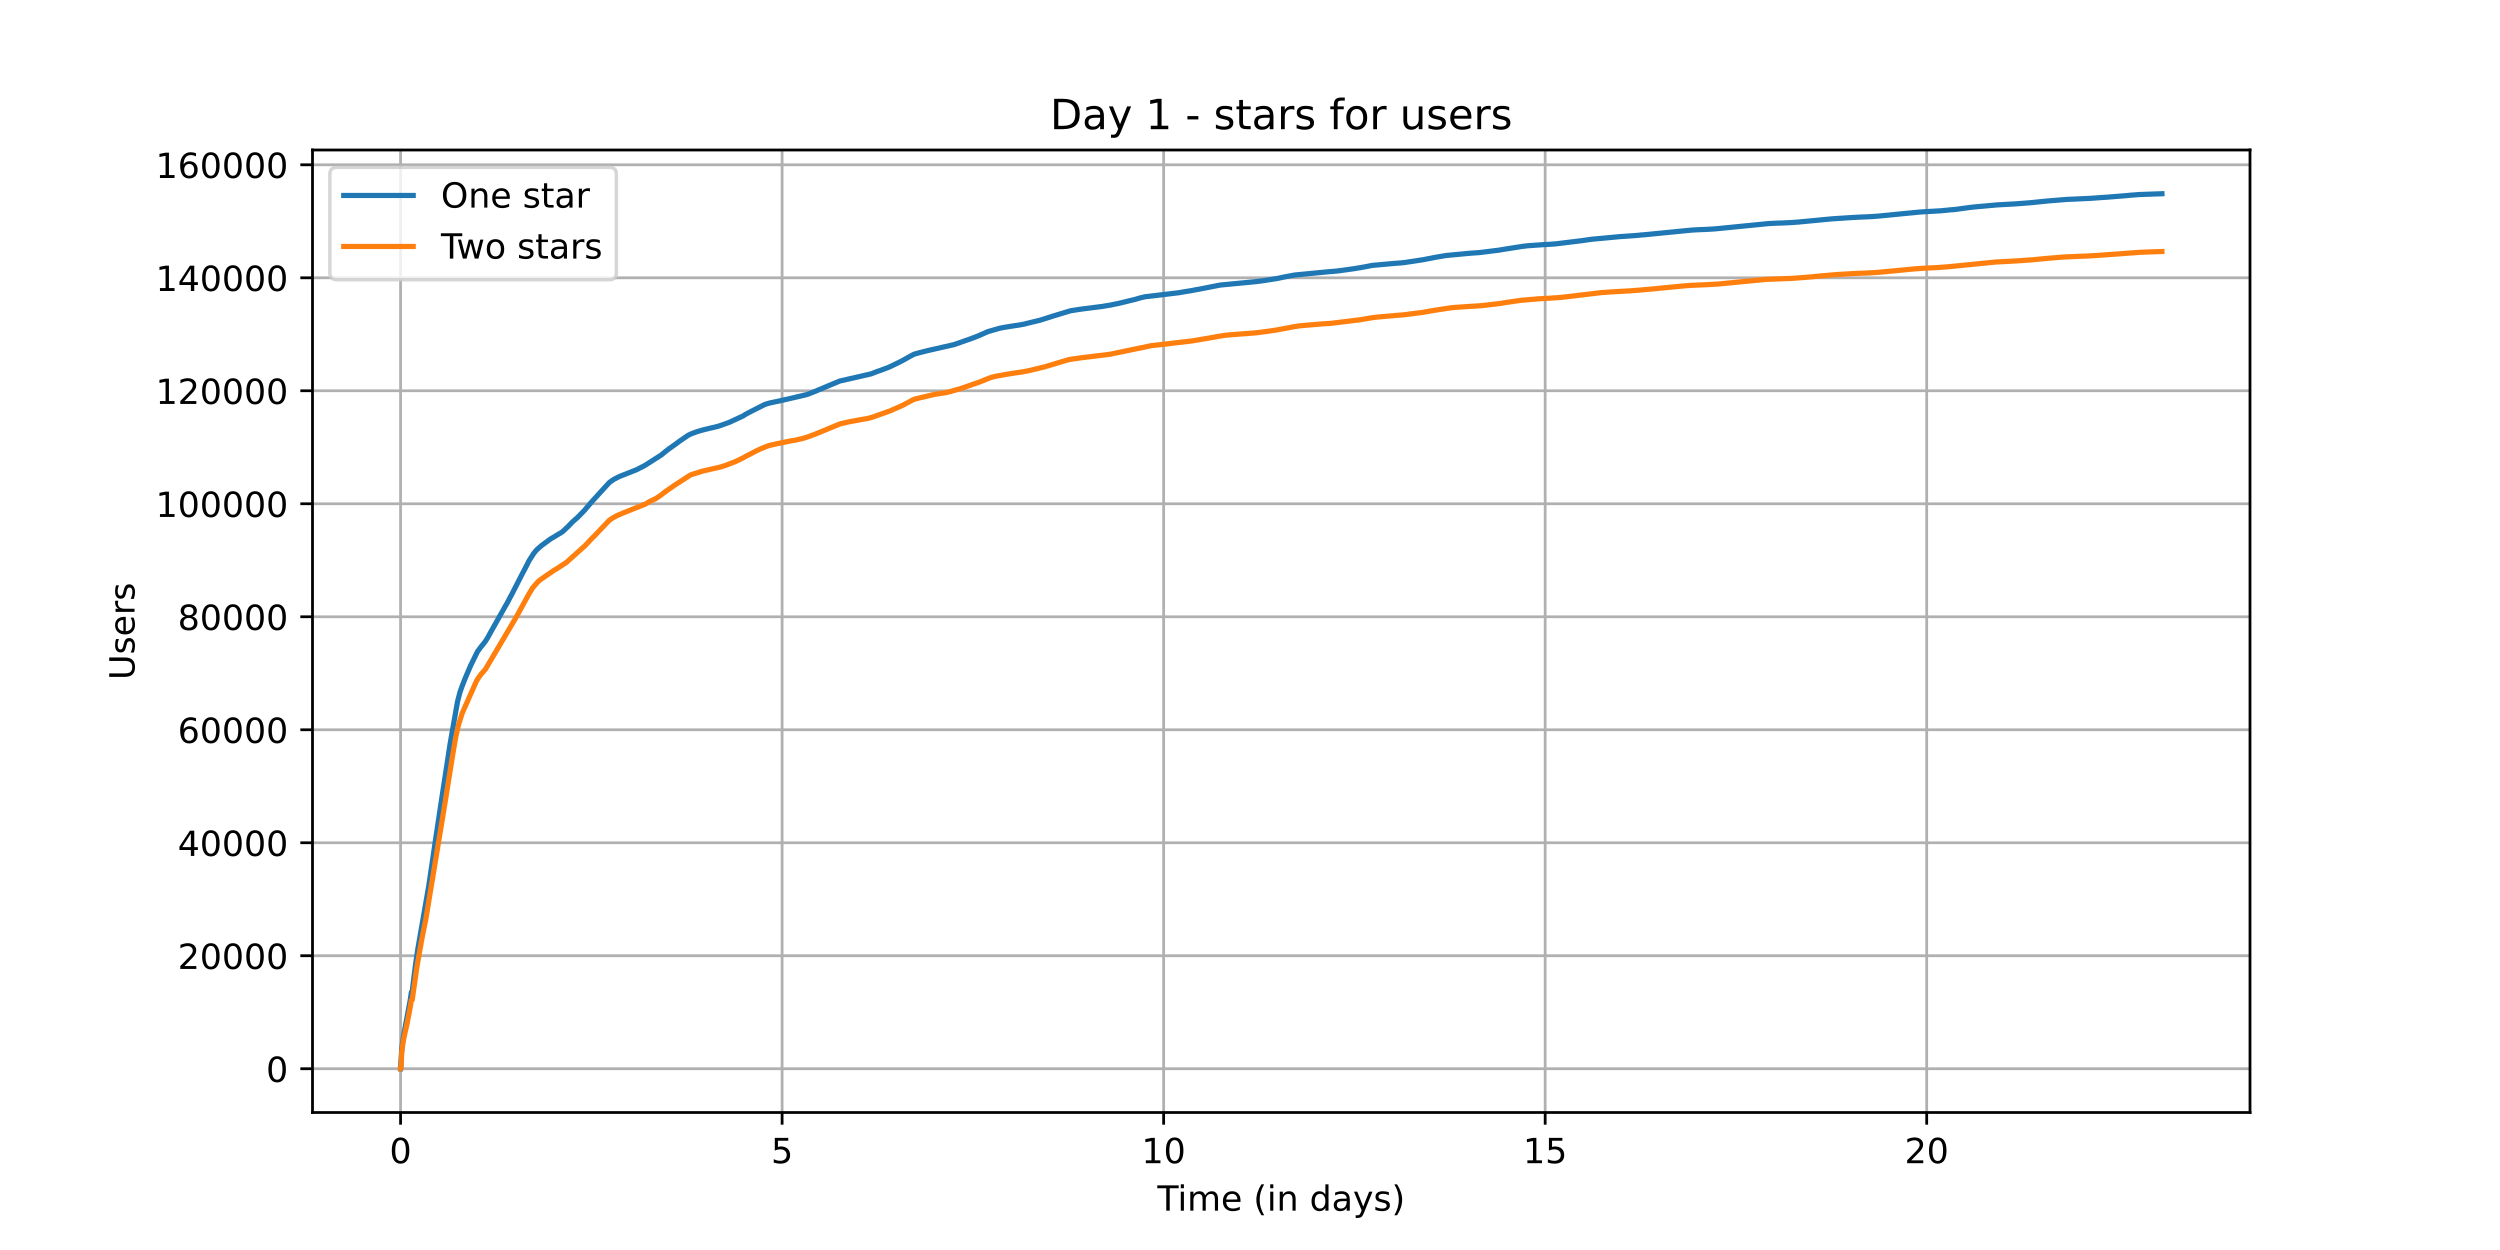 <?xml version="1.0" encoding="utf-8" standalone="no"?>
<!DOCTYPE svg PUBLIC "-//W3C//DTD SVG 1.1//EN"
  "http://www.w3.org/Graphics/SVG/1.1/DTD/svg11.dtd">
<!-- Created with matplotlib (https://matplotlib.org/) -->
<svg height="360pt" version="1.1" viewBox="0 0 720 360" width="720pt" xmlns="http://www.w3.org/2000/svg" xmlns:xlink="http://www.w3.org/1999/xlink">
 <defs>
  <style type="text/css">*{stroke-linecap:butt;stroke-linejoin:round;}</style>
 </defs>
 <g id="figure_1">
  <g id="patch_1">
   <path d="M 0 360 
L 720 360 
L 720 0 
L 0 0 
z
" style="fill:#ffffff;"/>
  </g>
  <g id="axes_1">
   <g id="patch_2">
    <path d="M 90 320.4 
L 648 320.4 
L 648 43.2 
L 90 43.2 
z
" style="fill:#ffffff;"/>
   </g>
   <g id="matplotlib.axis_1">
    <g id="xtick_1">
     <g id="line2d_1">
      <path clip-path="url(#p9dee0822b5)" d="M 115.364 320.4 
L 115.364 43.2 
" style="fill:none;stroke:#b0b0b0;stroke-linecap:square;stroke-width:0.8;"/>
     </g>
     <g id="line2d_2">
      <defs>
       <path d="M 0 0 
L 0 3.5 
" id="mee4490eb3d" style="stroke:#000000;stroke-width:0.8;"/>
      </defs>
      <g>
       <use style="stroke:#000000;stroke-width:0.8;" x="115.364" xlink:href="#mee4490eb3d" y="320.4"/>
      </g>
     </g>
     <g id="text_1">
      <!-- 0 -->
      <g transform="translate(112.182 334.998)scale(0.1 -0.1)">
       <defs>
        <path d="M 31.781 66.406 
Q 24.172 66.406 20.328 58.906 
Q 16.5 51.422 16.5 36.375 
Q 16.5 21.391 20.328 13.891 
Q 24.172 6.391 31.781 6.391 
Q 39.453 6.391 43.281 13.891 
Q 47.125 21.391 47.125 36.375 
Q 47.125 51.422 43.281 58.906 
Q 39.453 66.406 31.781 66.406 
z
M 31.781 74.219 
Q 44.047 74.219 50.516 64.516 
Q 56.984 54.828 56.984 36.375 
Q 56.984 17.969 50.516 8.266 
Q 44.047 -1.422 31.781 -1.422 
Q 19.531 -1.422 13.062 8.266 
Q 6.594 17.969 6.594 36.375 
Q 6.594 54.828 13.062 64.516 
Q 19.531 74.219 31.781 74.219 
z
" id="DejaVuSans-48"/>
       </defs>
       <use xlink:href="#DejaVuSans-48"/>
      </g>
     </g>
    </g>
    <g id="xtick_2">
     <g id="line2d_3">
      <path clip-path="url(#p9dee0822b5)" d="M 225.245 320.4 
L 225.245 43.2 
" style="fill:none;stroke:#b0b0b0;stroke-linecap:square;stroke-width:0.8;"/>
     </g>
     <g id="line2d_4">
      <g>
       <use style="stroke:#000000;stroke-width:0.8;" x="225.245" xlink:href="#mee4490eb3d" y="320.4"/>
      </g>
     </g>
     <g id="text_2">
      <!-- 5 -->
      <g transform="translate(222.064 334.998)scale(0.1 -0.1)">
       <defs>
        <path d="M 10.797 72.906 
L 49.516 72.906 
L 49.516 64.594 
L 19.828 64.594 
L 19.828 46.734 
Q 21.969 47.469 24.109 47.828 
Q 26.266 48.188 28.422 48.188 
Q 40.625 48.188 47.75 41.5 
Q 54.891 34.812 54.891 23.391 
Q 54.891 11.625 47.562 5.094 
Q 40.234 -1.422 26.906 -1.422 
Q 22.312 -1.422 17.547 -0.641 
Q 12.797 0.141 7.719 1.703 
L 7.719 11.625 
Q 12.109 9.234 16.797 8.062 
Q 21.484 6.891 26.703 6.891 
Q 35.156 6.891 40.078 11.328 
Q 45.016 15.766 45.016 23.391 
Q 45.016 31 40.078 35.438 
Q 35.156 39.891 26.703 39.891 
Q 22.75 39.891 18.812 39.016 
Q 14.891 38.141 10.797 36.281 
z
" id="DejaVuSans-53"/>
       </defs>
       <use xlink:href="#DejaVuSans-53"/>
      </g>
     </g>
    </g>
    <g id="xtick_3">
     <g id="line2d_5">
      <path clip-path="url(#p9dee0822b5)" d="M 335.127 320.4 
L 335.127 43.2 
" style="fill:none;stroke:#b0b0b0;stroke-linecap:square;stroke-width:0.8;"/>
     </g>
     <g id="line2d_6">
      <g>
       <use style="stroke:#000000;stroke-width:0.8;" x="335.127" xlink:href="#mee4490eb3d" y="320.4"/>
      </g>
     </g>
     <g id="text_3">
      <!-- 10 -->
      <g transform="translate(328.765 334.998)scale(0.1 -0.1)">
       <defs>
        <path d="M 12.406 8.297 
L 28.516 8.297 
L 28.516 63.922 
L 10.984 60.406 
L 10.984 69.391 
L 28.422 72.906 
L 38.281 72.906 
L 38.281 8.297 
L 54.391 8.297 
L 54.391 0 
L 12.406 0 
z
" id="DejaVuSans-49"/>
       </defs>
       <use xlink:href="#DejaVuSans-49"/>
       <use x="63.623" xlink:href="#DejaVuSans-48"/>
      </g>
     </g>
    </g>
    <g id="xtick_4">
     <g id="line2d_7">
      <path clip-path="url(#p9dee0822b5)" d="M 445.009 320.4 
L 445.009 43.2 
" style="fill:none;stroke:#b0b0b0;stroke-linecap:square;stroke-width:0.8;"/>
     </g>
     <g id="line2d_8">
      <g>
       <use style="stroke:#000000;stroke-width:0.8;" x="445.009" xlink:href="#mee4490eb3d" y="320.4"/>
      </g>
     </g>
     <g id="text_4">
      <!-- 15 -->
      <g transform="translate(438.646 334.998)scale(0.1 -0.1)">
       <use xlink:href="#DejaVuSans-49"/>
       <use x="63.623" xlink:href="#DejaVuSans-53"/>
      </g>
     </g>
    </g>
    <g id="xtick_5">
     <g id="line2d_9">
      <path clip-path="url(#p9dee0822b5)" d="M 554.891 320.4 
L 554.891 43.2 
" style="fill:none;stroke:#b0b0b0;stroke-linecap:square;stroke-width:0.8;"/>
     </g>
     <g id="line2d_10">
      <g>
       <use style="stroke:#000000;stroke-width:0.8;" x="554.891" xlink:href="#mee4490eb3d" y="320.4"/>
      </g>
     </g>
     <g id="text_5">
      <!-- 20 -->
      <g transform="translate(548.528 334.998)scale(0.1 -0.1)">
       <defs>
        <path d="M 19.188 8.297 
L 53.609 8.297 
L 53.609 0 
L 7.328 0 
L 7.328 8.297 
Q 12.938 14.109 22.625 23.891 
Q 32.328 33.688 34.812 36.531 
Q 39.547 41.844 41.422 45.531 
Q 43.312 49.219 43.312 52.781 
Q 43.312 58.594 39.234 62.25 
Q 35.156 65.922 28.609 65.922 
Q 23.969 65.922 18.812 64.312 
Q 13.672 62.703 7.812 59.422 
L 7.812 69.391 
Q 13.766 71.781 18.938 73 
Q 24.125 74.219 28.422 74.219 
Q 39.75 74.219 46.484 68.547 
Q 53.219 62.891 53.219 53.422 
Q 53.219 48.922 51.531 44.891 
Q 49.859 40.875 45.406 35.406 
Q 44.188 33.984 37.641 27.219 
Q 31.109 20.453 19.188 8.297 
z
" id="DejaVuSans-50"/>
       </defs>
       <use xlink:href="#DejaVuSans-50"/>
       <use x="63.623" xlink:href="#DejaVuSans-48"/>
      </g>
     </g>
    </g>
    <g id="text_6">
     <!-- Time (in days) -->
     <g transform="translate(333.327 348.677)scale(0.1 -0.1)">
      <defs>
       <path d="M -0.297 72.906 
L 61.375 72.906 
L 61.375 64.594 
L 35.5 64.594 
L 35.5 0 
L 25.594 0 
L 25.594 64.594 
L -0.297 64.594 
z
" id="DejaVuSans-84"/>
       <path d="M 9.422 54.688 
L 18.406 54.688 
L 18.406 0 
L 9.422 0 
z
M 9.422 75.984 
L 18.406 75.984 
L 18.406 64.594 
L 9.422 64.594 
z
" id="DejaVuSans-105"/>
       <path d="M 52 44.188 
Q 55.375 50.25 60.062 53.125 
Q 64.75 56 71.094 56 
Q 79.641 56 84.281 50.016 
Q 88.922 44.047 88.922 33.016 
L 88.922 0 
L 79.891 0 
L 79.891 32.719 
Q 79.891 40.578 77.094 44.375 
Q 74.312 48.188 68.609 48.188 
Q 61.625 48.188 57.562 43.547 
Q 53.516 38.922 53.516 30.906 
L 53.516 0 
L 44.484 0 
L 44.484 32.719 
Q 44.484 40.625 41.703 44.406 
Q 38.922 48.188 33.109 48.188 
Q 26.219 48.188 22.156 43.531 
Q 18.109 38.875 18.109 30.906 
L 18.109 0 
L 9.078 0 
L 9.078 54.688 
L 18.109 54.688 
L 18.109 46.188 
Q 21.188 51.219 25.484 53.609 
Q 29.781 56 35.688 56 
Q 41.656 56 45.828 52.969 
Q 50 49.953 52 44.188 
z
" id="DejaVuSans-109"/>
       <path d="M 56.203 29.594 
L 56.203 25.203 
L 14.891 25.203 
Q 15.484 15.922 20.484 11.062 
Q 25.484 6.203 34.422 6.203 
Q 39.594 6.203 44.453 7.469 
Q 49.312 8.734 54.109 11.281 
L 54.109 2.781 
Q 49.266 0.734 44.188 -0.344 
Q 39.109 -1.422 33.891 -1.422 
Q 20.797 -1.422 13.156 6.188 
Q 5.516 13.812 5.516 26.812 
Q 5.516 40.234 12.766 48.109 
Q 20.016 56 32.328 56 
Q 43.359 56 49.781 48.891 
Q 56.203 41.797 56.203 29.594 
z
M 47.219 32.234 
Q 47.125 39.594 43.094 43.984 
Q 39.062 48.391 32.422 48.391 
Q 24.906 48.391 20.391 44.141 
Q 15.875 39.891 15.188 32.172 
z
" id="DejaVuSans-101"/>
       <path id="DejaVuSans-32"/>
       <path d="M 31 75.875 
Q 24.469 64.656 21.281 53.656 
Q 18.109 42.672 18.109 31.391 
Q 18.109 20.125 21.312 9.062 
Q 24.516 -2 31 -13.188 
L 23.188 -13.188 
Q 15.875 -1.703 12.234 9.375 
Q 8.594 20.453 8.594 31.391 
Q 8.594 42.281 12.203 53.312 
Q 15.828 64.359 23.188 75.875 
z
" id="DejaVuSans-40"/>
       <path d="M 54.891 33.016 
L 54.891 0 
L 45.906 0 
L 45.906 32.719 
Q 45.906 40.484 42.875 44.328 
Q 39.844 48.188 33.797 48.188 
Q 26.516 48.188 22.312 43.547 
Q 18.109 38.922 18.109 30.906 
L 18.109 0 
L 9.078 0 
L 9.078 54.688 
L 18.109 54.688 
L 18.109 46.188 
Q 21.344 51.125 25.703 53.562 
Q 30.078 56 35.797 56 
Q 45.219 56 50.047 50.172 
Q 54.891 44.344 54.891 33.016 
z
" id="DejaVuSans-110"/>
       <path d="M 45.406 46.391 
L 45.406 75.984 
L 54.391 75.984 
L 54.391 0 
L 45.406 0 
L 45.406 8.203 
Q 42.578 3.328 38.25 0.953 
Q 33.938 -1.422 27.875 -1.422 
Q 17.969 -1.422 11.734 6.484 
Q 5.516 14.406 5.516 27.297 
Q 5.516 40.188 11.734 48.094 
Q 17.969 56 27.875 56 
Q 33.938 56 38.25 53.625 
Q 42.578 51.266 45.406 46.391 
z
M 14.797 27.297 
Q 14.797 17.391 18.875 11.75 
Q 22.953 6.109 30.078 6.109 
Q 37.203 6.109 41.297 11.75 
Q 45.406 17.391 45.406 27.297 
Q 45.406 37.203 41.297 42.844 
Q 37.203 48.484 30.078 48.484 
Q 22.953 48.484 18.875 42.844 
Q 14.797 37.203 14.797 27.297 
z
" id="DejaVuSans-100"/>
       <path d="M 34.281 27.484 
Q 23.391 27.484 19.188 25 
Q 14.984 22.516 14.984 16.5 
Q 14.984 11.719 18.141 8.906 
Q 21.297 6.109 26.703 6.109 
Q 34.188 6.109 38.703 11.406 
Q 43.219 16.703 43.219 25.484 
L 43.219 27.484 
z
M 52.203 31.203 
L 52.203 0 
L 43.219 0 
L 43.219 8.297 
Q 40.141 3.328 35.547 0.953 
Q 30.953 -1.422 24.312 -1.422 
Q 15.922 -1.422 10.953 3.297 
Q 6 8.016 6 15.922 
Q 6 25.141 12.172 29.828 
Q 18.359 34.516 30.609 34.516 
L 43.219 34.516 
L 43.219 35.406 
Q 43.219 41.609 39.141 45 
Q 35.062 48.391 27.688 48.391 
Q 23 48.391 18.547 47.266 
Q 14.109 46.141 10.016 43.891 
L 10.016 52.203 
Q 14.938 54.109 19.578 55.047 
Q 24.219 56 28.609 56 
Q 40.484 56 46.344 49.844 
Q 52.203 43.703 52.203 31.203 
z
" id="DejaVuSans-97"/>
       <path d="M 32.172 -5.078 
Q 28.375 -14.844 24.75 -17.812 
Q 21.141 -20.797 15.094 -20.797 
L 7.906 -20.797 
L 7.906 -13.281 
L 13.188 -13.281 
Q 16.891 -13.281 18.938 -11.516 
Q 21 -9.766 23.484 -3.219 
L 25.094 0.875 
L 2.984 54.688 
L 12.5 54.688 
L 29.594 11.922 
L 46.688 54.688 
L 56.203 54.688 
z
" id="DejaVuSans-121"/>
       <path d="M 44.281 53.078 
L 44.281 44.578 
Q 40.484 46.531 36.375 47.5 
Q 32.281 48.484 27.875 48.484 
Q 21.188 48.484 17.844 46.438 
Q 14.5 44.391 14.5 40.281 
Q 14.5 37.156 16.891 35.375 
Q 19.281 33.594 26.516 31.984 
L 29.594 31.297 
Q 39.156 29.25 43.188 25.516 
Q 47.219 21.781 47.219 15.094 
Q 47.219 7.469 41.188 3.016 
Q 35.156 -1.422 24.609 -1.422 
Q 20.219 -1.422 15.453 -0.562 
Q 10.688 0.297 5.422 2 
L 5.422 11.281 
Q 10.406 8.688 15.234 7.391 
Q 20.062 6.109 24.812 6.109 
Q 31.156 6.109 34.562 8.281 
Q 37.984 10.453 37.984 14.406 
Q 37.984 18.062 35.516 20.016 
Q 33.062 21.969 24.703 23.781 
L 21.578 24.516 
Q 13.234 26.266 9.516 29.906 
Q 5.812 33.547 5.812 39.891 
Q 5.812 47.609 11.281 51.797 
Q 16.75 56 26.812 56 
Q 31.781 56 36.172 55.266 
Q 40.578 54.547 44.281 53.078 
z
" id="DejaVuSans-115"/>
       <path d="M 8.016 75.875 
L 15.828 75.875 
Q 23.141 64.359 26.781 53.312 
Q 30.422 42.281 30.422 31.391 
Q 30.422 20.453 26.781 9.375 
Q 23.141 -1.703 15.828 -13.188 
L 8.016 -13.188 
Q 14.5 -2 17.703 9.062 
Q 20.906 20.125 20.906 31.391 
Q 20.906 42.672 17.703 53.656 
Q 14.5 64.656 8.016 75.875 
z
" id="DejaVuSans-41"/>
      </defs>
      <use xlink:href="#DejaVuSans-84"/>
      <use x="57.959" xlink:href="#DejaVuSans-105"/>
      <use x="85.742" xlink:href="#DejaVuSans-109"/>
      <use x="183.154" xlink:href="#DejaVuSans-101"/>
      <use x="244.678" xlink:href="#DejaVuSans-32"/>
      <use x="276.465" xlink:href="#DejaVuSans-40"/>
      <use x="315.479" xlink:href="#DejaVuSans-105"/>
      <use x="343.262" xlink:href="#DejaVuSans-110"/>
      <use x="406.641" xlink:href="#DejaVuSans-32"/>
      <use x="438.428" xlink:href="#DejaVuSans-100"/>
      <use x="501.904" xlink:href="#DejaVuSans-97"/>
      <use x="563.184" xlink:href="#DejaVuSans-121"/>
      <use x="622.363" xlink:href="#DejaVuSans-115"/>
      <use x="674.463" xlink:href="#DejaVuSans-41"/>
     </g>
    </g>
   </g>
   <g id="matplotlib.axis_2">
    <g id="ytick_1">
     <g id="line2d_11">
      <path clip-path="url(#p9dee0822b5)" d="M 90 307.8 
L 648 307.8 
" style="fill:none;stroke:#b0b0b0;stroke-linecap:square;stroke-width:0.8;"/>
     </g>
     <g id="line2d_12">
      <defs>
       <path d="M 0 0 
L -3.5 0 
" id="m94c475816f" style="stroke:#000000;stroke-width:0.8;"/>
      </defs>
      <g>
       <use style="stroke:#000000;stroke-width:0.8;" x="90" xlink:href="#m94c475816f" y="307.8"/>
      </g>
     </g>
     <g id="text_7">
      <!-- 0 -->
      <g transform="translate(76.638 311.599)scale(0.1 -0.1)">
       <use xlink:href="#DejaVuSans-48"/>
      </g>
     </g>
    </g>
    <g id="ytick_2">
     <g id="line2d_13">
      <path clip-path="url(#p9dee0822b5)" d="M 90 275.257 
L 648 275.257 
" style="fill:none;stroke:#b0b0b0;stroke-linecap:square;stroke-width:0.8;"/>
     </g>
     <g id="line2d_14">
      <g>
       <use style="stroke:#000000;stroke-width:0.8;" x="90" xlink:href="#m94c475816f" y="275.257"/>
      </g>
     </g>
     <g id="text_8">
      <!-- 20000 -->
      <g transform="translate(51.188 279.056)scale(0.1 -0.1)">
       <use xlink:href="#DejaVuSans-50"/>
       <use x="63.623" xlink:href="#DejaVuSans-48"/>
       <use x="127.246" xlink:href="#DejaVuSans-48"/>
       <use x="190.869" xlink:href="#DejaVuSans-48"/>
       <use x="254.492" xlink:href="#DejaVuSans-48"/>
      </g>
     </g>
    </g>
    <g id="ytick_3">
     <g id="line2d_15">
      <path clip-path="url(#p9dee0822b5)" d="M 90 242.714 
L 648 242.714 
" style="fill:none;stroke:#b0b0b0;stroke-linecap:square;stroke-width:0.8;"/>
     </g>
     <g id="line2d_16">
      <g>
       <use style="stroke:#000000;stroke-width:0.8;" x="90" xlink:href="#m94c475816f" y="242.714"/>
      </g>
     </g>
     <g id="text_9">
      <!-- 40000 -->
      <g transform="translate(51.188 246.514)scale(0.1 -0.1)">
       <defs>
        <path d="M 37.797 64.312 
L 12.891 25.391 
L 37.797 25.391 
z
M 35.203 72.906 
L 47.609 72.906 
L 47.609 25.391 
L 58.016 25.391 
L 58.016 17.188 
L 47.609 17.188 
L 47.609 0 
L 37.797 0 
L 37.797 17.188 
L 4.891 17.188 
L 4.891 26.703 
z
" id="DejaVuSans-52"/>
       </defs>
       <use xlink:href="#DejaVuSans-52"/>
       <use x="63.623" xlink:href="#DejaVuSans-48"/>
       <use x="127.246" xlink:href="#DejaVuSans-48"/>
       <use x="190.869" xlink:href="#DejaVuSans-48"/>
       <use x="254.492" xlink:href="#DejaVuSans-48"/>
      </g>
     </g>
    </g>
    <g id="ytick_4">
     <g id="line2d_17">
      <path clip-path="url(#p9dee0822b5)" d="M 90 210.172 
L 648 210.172 
" style="fill:none;stroke:#b0b0b0;stroke-linecap:square;stroke-width:0.8;"/>
     </g>
     <g id="line2d_18">
      <g>
       <use style="stroke:#000000;stroke-width:0.8;" x="90" xlink:href="#m94c475816f" y="210.172"/>
      </g>
     </g>
     <g id="text_10">
      <!-- 60000 -->
      <g transform="translate(51.188 213.971)scale(0.1 -0.1)">
       <defs>
        <path d="M 33.016 40.375 
Q 26.375 40.375 22.484 35.828 
Q 18.609 31.297 18.609 23.391 
Q 18.609 15.531 22.484 10.953 
Q 26.375 6.391 33.016 6.391 
Q 39.656 6.391 43.531 10.953 
Q 47.406 15.531 47.406 23.391 
Q 47.406 31.297 43.531 35.828 
Q 39.656 40.375 33.016 40.375 
z
M 52.594 71.297 
L 52.594 62.312 
Q 48.875 64.062 45.094 64.984 
Q 41.312 65.922 37.594 65.922 
Q 27.828 65.922 22.672 59.328 
Q 17.531 52.734 16.797 39.406 
Q 19.672 43.656 24.016 45.922 
Q 28.375 48.188 33.594 48.188 
Q 44.578 48.188 50.953 41.516 
Q 57.328 34.859 57.328 23.391 
Q 57.328 12.156 50.688 5.359 
Q 44.047 -1.422 33.016 -1.422 
Q 20.359 -1.422 13.672 8.266 
Q 6.984 17.969 6.984 36.375 
Q 6.984 53.656 15.188 63.938 
Q 23.391 74.219 37.203 74.219 
Q 40.922 74.219 44.703 73.484 
Q 48.484 72.75 52.594 71.297 
z
" id="DejaVuSans-54"/>
       </defs>
       <use xlink:href="#DejaVuSans-54"/>
       <use x="63.623" xlink:href="#DejaVuSans-48"/>
       <use x="127.246" xlink:href="#DejaVuSans-48"/>
       <use x="190.869" xlink:href="#DejaVuSans-48"/>
       <use x="254.492" xlink:href="#DejaVuSans-48"/>
      </g>
     </g>
    </g>
    <g id="ytick_5">
     <g id="line2d_19">
      <path clip-path="url(#p9dee0822b5)" d="M 90 177.629 
L 648 177.629 
" style="fill:none;stroke:#b0b0b0;stroke-linecap:square;stroke-width:0.8;"/>
     </g>
     <g id="line2d_20">
      <g>
       <use style="stroke:#000000;stroke-width:0.8;" x="90" xlink:href="#m94c475816f" y="177.629"/>
      </g>
     </g>
     <g id="text_11">
      <!-- 80000 -->
      <g transform="translate(51.188 181.428)scale(0.1 -0.1)">
       <defs>
        <path d="M 31.781 34.625 
Q 24.75 34.625 20.719 30.859 
Q 16.703 27.094 16.703 20.516 
Q 16.703 13.922 20.719 10.156 
Q 24.75 6.391 31.781 6.391 
Q 38.812 6.391 42.859 10.172 
Q 46.922 13.969 46.922 20.516 
Q 46.922 27.094 42.891 30.859 
Q 38.875 34.625 31.781 34.625 
z
M 21.922 38.812 
Q 15.578 40.375 12.031 44.719 
Q 8.5 49.078 8.5 55.328 
Q 8.5 64.062 14.719 69.141 
Q 20.953 74.219 31.781 74.219 
Q 42.672 74.219 48.875 69.141 
Q 55.078 64.062 55.078 55.328 
Q 55.078 49.078 51.531 44.719 
Q 48 40.375 41.703 38.812 
Q 48.828 37.156 52.797 32.312 
Q 56.781 27.484 56.781 20.516 
Q 56.781 9.906 50.312 4.234 
Q 43.844 -1.422 31.781 -1.422 
Q 19.734 -1.422 13.25 4.234 
Q 6.781 9.906 6.781 20.516 
Q 6.781 27.484 10.781 32.312 
Q 14.797 37.156 21.922 38.812 
z
M 18.312 54.391 
Q 18.312 48.734 21.844 45.562 
Q 25.391 42.391 31.781 42.391 
Q 38.141 42.391 41.719 45.562 
Q 45.312 48.734 45.312 54.391 
Q 45.312 60.062 41.719 63.234 
Q 38.141 66.406 31.781 66.406 
Q 25.391 66.406 21.844 63.234 
Q 18.312 60.062 18.312 54.391 
z
" id="DejaVuSans-56"/>
       </defs>
       <use xlink:href="#DejaVuSans-56"/>
       <use x="63.623" xlink:href="#DejaVuSans-48"/>
       <use x="127.246" xlink:href="#DejaVuSans-48"/>
       <use x="190.869" xlink:href="#DejaVuSans-48"/>
       <use x="254.492" xlink:href="#DejaVuSans-48"/>
      </g>
     </g>
    </g>
    <g id="ytick_6">
     <g id="line2d_21">
      <path clip-path="url(#p9dee0822b5)" d="M 90 145.086 
L 648 145.086 
" style="fill:none;stroke:#b0b0b0;stroke-linecap:square;stroke-width:0.8;"/>
     </g>
     <g id="line2d_22">
      <g>
       <use style="stroke:#000000;stroke-width:0.8;" x="90" xlink:href="#m94c475816f" y="145.086"/>
      </g>
     </g>
     <g id="text_12">
      <!-- 100000 -->
      <g transform="translate(44.825 148.885)scale(0.1 -0.1)">
       <use xlink:href="#DejaVuSans-49"/>
       <use x="63.623" xlink:href="#DejaVuSans-48"/>
       <use x="127.246" xlink:href="#DejaVuSans-48"/>
       <use x="190.869" xlink:href="#DejaVuSans-48"/>
       <use x="254.492" xlink:href="#DejaVuSans-48"/>
       <use x="318.115" xlink:href="#DejaVuSans-48"/>
      </g>
     </g>
    </g>
    <g id="ytick_7">
     <g id="line2d_23">
      <path clip-path="url(#p9dee0822b5)" d="M 90 112.543 
L 648 112.543 
" style="fill:none;stroke:#b0b0b0;stroke-linecap:square;stroke-width:0.8;"/>
     </g>
     <g id="line2d_24">
      <g>
       <use style="stroke:#000000;stroke-width:0.8;" x="90" xlink:href="#m94c475816f" y="112.543"/>
      </g>
     </g>
     <g id="text_13">
      <!-- 120000 -->
      <g transform="translate(44.825 116.342)scale(0.1 -0.1)">
       <use xlink:href="#DejaVuSans-49"/>
       <use x="63.623" xlink:href="#DejaVuSans-50"/>
       <use x="127.246" xlink:href="#DejaVuSans-48"/>
       <use x="190.869" xlink:href="#DejaVuSans-48"/>
       <use x="254.492" xlink:href="#DejaVuSans-48"/>
       <use x="318.115" xlink:href="#DejaVuSans-48"/>
      </g>
     </g>
    </g>
    <g id="ytick_8">
     <g id="line2d_25">
      <path clip-path="url(#p9dee0822b5)" d="M 90 80 
L 648 80 
" style="fill:none;stroke:#b0b0b0;stroke-linecap:square;stroke-width:0.8;"/>
     </g>
     <g id="line2d_26">
      <g>
       <use style="stroke:#000000;stroke-width:0.8;" x="90" xlink:href="#m94c475816f" y="80"/>
      </g>
     </g>
     <g id="text_14">
      <!-- 140000 -->
      <g transform="translate(44.825 83.8)scale(0.1 -0.1)">
       <use xlink:href="#DejaVuSans-49"/>
       <use x="63.623" xlink:href="#DejaVuSans-52"/>
       <use x="127.246" xlink:href="#DejaVuSans-48"/>
       <use x="190.869" xlink:href="#DejaVuSans-48"/>
       <use x="254.492" xlink:href="#DejaVuSans-48"/>
       <use x="318.115" xlink:href="#DejaVuSans-48"/>
      </g>
     </g>
    </g>
    <g id="ytick_9">
     <g id="line2d_27">
      <path clip-path="url(#p9dee0822b5)" d="M 90 47.458 
L 648 47.458 
" style="fill:none;stroke:#b0b0b0;stroke-linecap:square;stroke-width:0.8;"/>
     </g>
     <g id="line2d_28">
      <g>
       <use style="stroke:#000000;stroke-width:0.8;" x="90" xlink:href="#m94c475816f" y="47.458"/>
      </g>
     </g>
     <g id="text_15">
      <!-- 160000 -->
      <g transform="translate(44.825 51.257)scale(0.1 -0.1)">
       <use xlink:href="#DejaVuSans-49"/>
       <use x="63.623" xlink:href="#DejaVuSans-54"/>
       <use x="127.246" xlink:href="#DejaVuSans-48"/>
       <use x="190.869" xlink:href="#DejaVuSans-48"/>
       <use x="254.492" xlink:href="#DejaVuSans-48"/>
       <use x="318.115" xlink:href="#DejaVuSans-48"/>
      </g>
     </g>
    </g>
    <g id="text_16">
     <!-- Users -->
     <g transform="translate(38.745 195.801)rotate(-90)scale(0.1 -0.1)">
      <defs>
       <path d="M 8.688 72.906 
L 18.609 72.906 
L 18.609 28.609 
Q 18.609 16.891 22.844 11.734 
Q 27.094 6.594 36.625 6.594 
Q 46.094 6.594 50.344 11.734 
Q 54.594 16.891 54.594 28.609 
L 54.594 72.906 
L 64.5 72.906 
L 64.5 27.391 
Q 64.5 13.141 57.438 5.859 
Q 50.391 -1.422 36.625 -1.422 
Q 22.797 -1.422 15.734 5.859 
Q 8.688 13.141 8.688 27.391 
z
" id="DejaVuSans-85"/>
       <path d="M 41.109 46.297 
Q 39.594 47.172 37.812 47.578 
Q 36.031 48 33.891 48 
Q 26.266 48 22.188 43.047 
Q 18.109 38.094 18.109 28.812 
L 18.109 0 
L 9.078 0 
L 9.078 54.688 
L 18.109 54.688 
L 18.109 46.188 
Q 20.953 51.172 25.484 53.578 
Q 30.031 56 36.531 56 
Q 37.453 56 38.578 55.875 
Q 39.703 55.766 41.062 55.516 
z
" id="DejaVuSans-114"/>
      </defs>
      <use xlink:href="#DejaVuSans-85"/>
      <use x="73.193" xlink:href="#DejaVuSans-115"/>
      <use x="125.293" xlink:href="#DejaVuSans-101"/>
      <use x="186.816" xlink:href="#DejaVuSans-114"/>
      <use x="227.93" xlink:href="#DejaVuSans-115"/>
     </g>
    </g>
   </g>
   <g id="line2d_29">
    <path clip-path="url(#p9dee0822b5)" d="M 115.364 307.8 
L 115.499 305.359 
L 115.725 301.781 
L 116.163 298.678 
L 118.126 288.125 
L 118.476 285.759 
L 118.72 285.601 
L 118.977 283.331 
L 119.674 277.82 
L 120.319 273.389 
L 122.131 262.966 
L 123.506 255.006 
L 125.574 240.926 
L 126.646 233.811 
L 127.038 231.18 
L 129.587 214.51 
L 129.665 214.018 
L 131.766 202.067 
L 132.474 199.335 
L 133.138 197.477 
L 133.697 196.058 
L 134.03 195.205 
L 134.242 194.717 
L 135.497 191.778 
L 137.479 187.722 
L 138.417 186.43 
L 139.676 184.863 
L 140.038 184.305 
L 140.519 183.542 
L 141.412 181.897 
L 145.707 174.277 
L 145.889 174.005 
L 147.044 171.796 
L 147.295 171.356 
L 150.366 165.357 
L 150.366 165.357 
L 151.183 163.823 
L 151.846 162.508 
L 151.894 162.412 
L 152.363 161.496 
L 152.636 161.058 
L 153.688 159.428 
L 154.149 158.845 
L 154.421 158.531 
L 154.633 158.307 
L 154.911 158.036 
L 155.953 157.135 
L 156.3 156.878 
L 157.191 156.222 
L 157.373 156.094 
L 158.067 155.57 
L 158.597 155.197 
L 159.792 154.496 
L 160.094 154.301 
L 161.093 153.692 
L 161.299 153.583 
L 161.502 153.476 
L 161.933 153.188 
L 162.335 152.828 
L 163.654 151.583 
L 164.907 150.281 
L 165.179 150.044 
L 165.179 150.044 
L 166.313 149.045 
L 168.31 147.004 
L 168.864 146.324 
L 169.354 145.773 
L 170.419 144.513 
L 175.387 139.07 
L 175.497 138.961 
L 175.84 138.709 
L 175.966 138.607 
L 176.148 138.486 
L 176.526 138.241 
L 176.738 138.083 
L 177.858 137.497 
L 178.468 137.203 
L 178.694 137.116 
L 182.816 135.478 
L 183.138 135.367 
L 185.594 134.124 
L 187.859 132.692 
L 190.534 130.982 
L 191.003 130.57 
L 192.289 129.542 
L 192.425 129.436 
L 192.735 129.191 
L 193.015 129.025 
L 193.242 128.865 
L 193.43 128.709 
L 194.095 128.248 
L 194.638 127.863 
L 194.956 127.624 
L 195.182 127.446 
L 195.847 126.96 
L 198.188 125.368 
L 198.402 125.259 
L 198.977 124.991 
L 199.703 124.696 
L 200.021 124.586 
L 200.763 124.316 
L 201.791 124.01 
L 202.175 123.901 
L 202.684 123.767 
L 203.111 123.658 
L 203.723 123.51 
L 204.172 123.4 
L 204.504 123.318 
L 206.407 122.879 
L 206.794 122.768 
L 207.192 122.654 
L 210.091 121.611 
L 210.091 121.611 
L 213.902 119.839 
L 214.175 119.696 
L 214.401 119.543 
L 214.696 119.346 
L 215.022 119.169 
L 215.369 118.98 
L 215.557 118.871 
L 220.257 116.487 
L 220.605 116.38 
L 221.331 116.151 
L 221.778 116.04 
L 225.284 115.291 
L 232.32 113.653 
L 234.18 112.942 
L 241.818 109.749 
L 250.877 107.672 
L 252.57 107.017 
L 252.812 106.933 
L 253.675 106.633 
L 255.959 105.776 
L 256.671 105.442 
L 259.06 104.286 
L 259.347 104.136 
L 259.937 103.832 
L 261.496 102.966 
L 261.783 102.793 
L 262.782 102.252 
L 263.296 101.999 
L 264.915 101.541 
L 265.217 101.469 
L 265.656 101.36 
L 266.337 101.189 
L 267.093 100.995 
L 274.768 99.246 
L 279.442 97.609 
L 281.681 96.758 
L 282.68 96.317 
L 284.026 95.723 
L 284.525 95.504 
L 287.839 94.558 
L 288.883 94.336 
L 289.216 94.279 
L 291.152 93.96 
L 291.772 93.87 
L 292.452 93.763 
L 292.861 93.706 
L 293.617 93.595 
L 294.963 93.345 
L 295.432 93.216 
L 299.668 92.189 
L 300.016 92.066 
L 301.151 91.713 
L 302.3 91.34 
L 302.678 91.229 
L 303.026 91.101 
L 303.389 90.992 
L 308.322 89.501 
L 310.561 89.15 
L 311.211 89.054 
L 312.013 88.943 
L 317.726 88.218 
L 318.089 88.144 
L 319.934 87.84 
L 320.539 87.697 
L 321.903 87.438 
L 323.4 87.075 
L 327.153 86.166 
L 327.698 85.995 
L 328.289 85.821 
L 329.712 85.474 
L 339.5 84.306 
L 339.788 84.254 
L 341.406 83.969 
L 342.105 83.858 
L 342.862 83.748 
L 343.134 83.699 
L 344.283 83.468 
L 345.009 83.351 
L 351.438 82.093 
L 361.755 81.104 
L 362.633 80.996 
L 363.207 80.928 
L 365.158 80.625 
L 365.885 80.516 
L 367.972 80.184 
L 368.41 80.079 
L 368.909 79.979 
L 369.832 79.771 
L 370.633 79.625 
L 371.254 79.516 
L 371.813 79.394 
L 372.479 79.288 
L 372.796 79.215 
L 382.719 78.25 
L 384.125 78.139 
L 385.063 78.048 
L 385.986 77.937 
L 389.541 77.443 
L 389.964 77.381 
L 392.384 76.977 
L 392.974 76.867 
L 394.275 76.619 
L 394.577 76.554 
L 395.363 76.419 
L 401.927 75.83 
L 403.5 75.719 
L 404.529 75.612 
L 405.179 75.503 
L 406.888 75.249 
L 407.645 75.139 
L 410.036 74.768 
L 411.019 74.564 
L 412.441 74.302 
L 412.819 74.216 
L 413.425 74.105 
L 415.86 73.689 
L 416.496 73.578 
L 423.711 72.906 
L 425.301 72.797 
L 426.028 72.752 
L 432.003 72.006 
L 432.321 71.928 
L 434.439 71.591 
L 436.33 71.294 
L 438.675 70.929 
L 439.87 70.788 
L 443.017 70.563 
L 444.559 70.452 
L 446.601 70.345 
L 448.038 70.234 
L 455.873 69.274 
L 457.598 69.014 
L 458.4 68.903 
L 466.66 68.134 
L 468.43 68.023 
L 471.714 67.777 
L 472.742 67.668 
L 473.514 67.616 
L 487.249 66.263 
L 489.245 66.152 
L 490.833 66.093 
L 492.966 65.984 
L 493.737 65.929 
L 494.932 65.818 
L 509.485 64.378 
L 511.86 64.268 
L 513.403 64.214 
L 515.732 64.105 
L 516.473 64.056 
L 517.97 63.945 
L 527.681 63.021 
L 529.374 62.911 
L 532.188 62.722 
L 534.033 62.611 
L 535.953 62.517 
L 538.525 62.406 
L 539.266 62.357 
L 540.824 62.247 
L 553.029 61.056 
L 554.799 60.945 
L 557.022 60.818 
L 558.943 60.709 
L 559.912 60.611 
L 561.077 60.501 
L 561.606 60.444 
L 562.997 60.336 
L 563.587 60.26 
L 567.232 59.76 
L 568.412 59.622 
L 575.281 59.001 
L 577.368 58.89 
L 578.094 58.846 
L 580.166 58.735 
L 583.599 58.48 
L 584.929 58.369 
L 585.428 58.32 
L 586.427 58.211 
L 587.38 58.115 
L 588.484 58.006 
L 589.482 57.904 
L 590.798 57.793 
L 595.262 57.429 
L 597.909 57.318 
L 599.784 57.225 
L 602.173 57.115 
L 605.335 56.884 
L 607.041 56.775 
L 607.918 56.7 
L 612.107 56.365 
L 613.272 56.254 
L 613.772 56.207 
L 615.224 56.098 
L 616.026 56.036 
L 618.961 55.925 
L 620.489 55.873 
L 622.636 55.8 
L 622.636 55.8 
" style="fill:none;stroke:#1f77b4;stroke-linecap:square;stroke-width:1.5;"/>
   </g>
   <g id="line2d_30">
    <path clip-path="url(#p9dee0822b5)" d="M 115.364 307.8 
L 115.477 307.777 
L 115.71 302.88 
L 116.163 299.668 
L 116.556 297.858 
L 117.144 295.25 
L 118.065 290.484 
L 118.476 288.027 
L 118.72 287.972 
L 120.007 278.889 
L 120.355 276.824 
L 121.512 270.316 
L 121.663 269.559 
L 122.414 265.791 
L 122.565 265.133 
L 127.136 237.485 
L 127.854 233.085 
L 128.21 230.945 
L 129.288 224.168 
L 129.559 222.5 
L 130.284 217.941 
L 131.024 213.55 
L 131.024 213.55 
L 131.418 211.525 
L 132.057 208.751 
L 133.108 205.407 
L 137.206 196.188 
L 137.312 196.016 
L 137.615 195.467 
L 137.698 195.361 
L 138.129 194.74 
L 138.649 194.061 
L 139.193 193.45 
L 139.616 192.942 
L 139.827 192.701 
L 148.929 177.297 
L 149.264 176.657 
L 149.898 175.488 
L 150.26 174.845 
L 152.257 171.189 
L 152.651 170.551 
L 153.371 169.34 
L 154.835 167.645 
L 155.495 167.057 
L 155.696 166.906 
L 159.535 164.252 
L 160.261 163.844 
L 163.126 161.971 
L 168.583 157.063 
L 170.676 154.824 
L 170.842 154.691 
L 171.34 154.19 
L 175.417 149.901 
L 175.749 149.658 
L 175.966 149.52 
L 176.429 149.186 
L 176.625 149.079 
L 177.576 148.558 
L 177.949 148.384 
L 178.12 148.314 
L 179.056 147.911 
L 179.419 147.756 
L 185.966 145.127 
L 186.42 144.844 
L 186.892 144.539 
L 187.315 144.328 
L 187.602 144.186 
L 188.1 143.954 
L 188.599 143.731 
L 188.976 143.517 
L 189.143 143.41 
L 189.702 143.034 
L 190.202 142.693 
L 190.395 142.556 
L 190.807 142.23 
L 191.442 141.736 
L 191.739 141.523 
L 192.607 140.914 
L 193.022 140.629 
L 193.491 140.327 
L 194.004 139.926 
L 198.75 136.859 
L 198.992 136.755 
L 199.29 136.638 
L 202.079 135.764 
L 202.477 135.655 
L 202.779 135.585 
L 203.217 135.475 
L 205.41 134.978 
L 205.901 134.869 
L 206.105 134.83 
L 206.618 134.724 
L 206.86 134.654 
L 207.932 134.365 
L 208.445 134.197 
L 208.777 134.09 
L 209.698 133.751 
L 211.588 133.022 
L 212.254 132.734 
L 213.986 131.877 
L 214.326 131.696 
L 215.022 131.299 
L 215.647 130.972 
L 215.989 130.805 
L 216.161 130.718 
L 216.659 130.46 
L 216.961 130.312 
L 217.308 130.116 
L 218.516 129.514 
L 218.864 129.342 
L 221.316 128.362 
L 222.344 128.113 
L 222.79 128.004 
L 223.357 127.889 
L 223.862 127.778 
L 227.503 127.022 
L 227.979 126.934 
L 228.766 126.823 
L 229.794 126.6 
L 231.11 126.288 
L 231.503 126.179 
L 232.622 125.824 
L 233.288 125.59 
L 233.681 125.437 
L 235.602 124.696 
L 241.833 122.114 
L 242.634 121.919 
L 243.027 121.834 
L 244.389 121.515 
L 248.185 120.803 
L 248.82 120.694 
L 249.501 120.591 
L 250.045 120.482 
L 251.678 120.023 
L 252.525 119.686 
L 253.357 119.397 
L 256.489 118.281 
L 257.245 117.926 
L 258.395 117.438 
L 259.62 116.897 
L 260.27 116.577 
L 260.966 116.193 
L 262.252 115.519 
L 262.736 115.246 
L 263.629 114.885 
L 268.515 113.731 
L 269.105 113.594 
L 269.74 113.487 
L 270.421 113.384 
L 272.573 113.04 
L 273.18 112.901 
L 273.875 112.717 
L 274.798 112.444 
L 276.462 111.97 
L 277.037 111.783 
L 277.37 111.674 
L 282.196 109.992 
L 282.741 109.774 
L 283.981 109.263 
L 284.359 109.112 
L 284.631 109.001 
L 285.358 108.731 
L 285.993 108.552 
L 286.674 108.375 
L 289.745 107.833 
L 290.441 107.722 
L 291.273 107.567 
L 294.434 107.118 
L 294.721 107.06 
L 295.931 106.819 
L 296.975 106.601 
L 300.894 105.641 
L 301.242 105.516 
L 301.952 105.327 
L 307.656 103.617 
L 308.201 103.506 
L 311.015 103.096 
L 311.62 103.015 
L 312.769 102.878 
L 319.889 101.996 
L 320.539 101.838 
L 331.755 99.518 
L 332.89 99.407 
L 343.406 98.177 
L 344.208 98.032 
L 345.886 97.743 
L 347.913 97.414 
L 348.518 97.303 
L 350.016 97.037 
L 350.53 96.932 
L 352.482 96.615 
L 353.057 96.544 
L 354.192 96.435 
L 355.039 96.365 
L 356.552 96.254 
L 359.909 96 
L 361.3 95.889 
L 362.3 95.789 
L 365.975 95.291 
L 366.323 95.227 
L 366.716 95.177 
L 367.458 95.068 
L 371.375 94.344 
L 371.889 94.24 
L 372.267 94.163 
L 374.278 93.839 
L 379.649 93.377 
L 381.085 93.267 
L 381.539 93.237 
L 383.248 93.127 
L 391.068 92.17 
L 391.673 92.09 
L 392.354 91.979 
L 392.792 91.908 
L 394.411 91.625 
L 396.014 91.389 
L 397.118 91.278 
L 402.502 90.805 
L 404.015 90.694 
L 409.9 89.949 
L 410.445 89.833 
L 413.197 89.36 
L 413.954 89.249 
L 415.996 88.927 
L 416.692 88.816 
L 418.084 88.628 
L 419.279 88.517 
L 422.153 88.317 
L 423.893 88.206 
L 426.059 88.082 
L 427.194 87.973 
L 428.313 87.842 
L 429.236 87.731 
L 429.841 87.65 
L 430.869 87.541 
L 431.958 87.417 
L 433.652 87.122 
L 435.089 86.924 
L 437.752 86.532 
L 438.13 86.488 
L 443.38 86.039 
L 445.497 85.928 
L 448.008 85.767 
L 449.535 85.656 
L 450.639 85.534 
L 460.397 84.366 
L 461.018 84.283 
L 464.104 84.065 
L 465.919 83.954 
L 467.855 83.858 
L 469.641 83.748 
L 470.292 83.688 
L 471.925 83.58 
L 472.288 83.544 
L 473.453 83.435 
L 474.315 83.359 
L 475.601 83.248 
L 485.344 82.303 
L 486.917 82.192 
L 488.686 82.111 
L 491.302 82 
L 493.329 81.894 
L 495.008 81.784 
L 495.991 81.686 
L 497.125 81.576 
L 508.669 80.456 
L 511.724 80.345 
L 513.312 80.284 
L 516.125 80.173 
L 519.785 79.893 
L 521.086 79.784 
L 521.949 79.709 
L 522.916 79.599 
L 528.875 79.075 
L 530.872 78.964 
L 533.292 78.813 
L 535.757 78.702 
L 537.315 78.647 
L 539.387 78.536 
L 540.113 78.492 
L 541.519 78.381 
L 551.487 77.43 
L 553.105 77.319 
L 555.525 77.172 
L 557.854 77.062 
L 560.925 76.841 
L 562.06 76.73 
L 574.812 75.457 
L 576.974 75.347 
L 578.986 75.243 
L 580.907 75.132 
L 583.75 74.935 
L 585.247 74.826 
L 585.731 74.782 
L 586.835 74.673 
L 587.803 74.576 
L 588.953 74.465 
L 589.845 74.387 
L 594.233 74.03 
L 596.517 73.92 
L 598.256 73.842 
L 601.024 73.733 
L 601.659 73.708 
L 603.519 73.598 
L 604.306 73.541 
L 605.922 73.43 
L 609.067 73.201 
L 610.61 73.092 
L 611.396 73.035 
L 612.818 72.924 
L 615.981 72.691 
L 618.296 72.581 
L 619.778 72.53 
L 622.636 72.436 
L 622.636 72.436 
" style="fill:none;stroke:#ff7f0e;stroke-linecap:square;stroke-width:1.5;"/>
   </g>
   <g id="patch_3">
    <path d="M 90 320.4 
L 90 43.2 
" style="fill:none;stroke:#000000;stroke-linecap:square;stroke-linejoin:miter;stroke-width:0.8;"/>
   </g>
   <g id="patch_4">
    <path d="M 648 320.4 
L 648 43.2 
" style="fill:none;stroke:#000000;stroke-linecap:square;stroke-linejoin:miter;stroke-width:0.8;"/>
   </g>
   <g id="patch_5">
    <path d="M 90 320.4 
L 648 320.4 
" style="fill:none;stroke:#000000;stroke-linecap:square;stroke-linejoin:miter;stroke-width:0.8;"/>
   </g>
   <g id="patch_6">
    <path d="M 90 43.2 
L 648 43.2 
" style="fill:none;stroke:#000000;stroke-linecap:square;stroke-linejoin:miter;stroke-width:0.8;"/>
   </g>
   <g id="text_17">
    <!-- Day 1 - stars for users -->
    <g transform="translate(302.426 37.2)scale(0.12 -0.12)">
     <defs>
      <path d="M 19.672 64.797 
L 19.672 8.109 
L 31.594 8.109 
Q 46.688 8.109 53.688 14.938 
Q 60.688 21.781 60.688 36.531 
Q 60.688 51.172 53.688 57.984 
Q 46.688 64.797 31.594 64.797 
z
M 9.812 72.906 
L 30.078 72.906 
Q 51.266 72.906 61.172 64.094 
Q 71.094 55.281 71.094 36.531 
Q 71.094 17.672 61.125 8.828 
Q 51.172 0 30.078 0 
L 9.812 0 
z
" id="DejaVuSans-68"/>
      <path d="M 4.891 31.391 
L 31.203 31.391 
L 31.203 23.391 
L 4.891 23.391 
z
" id="DejaVuSans-45"/>
      <path d="M 18.312 70.219 
L 18.312 54.688 
L 36.812 54.688 
L 36.812 47.703 
L 18.312 47.703 
L 18.312 18.016 
Q 18.312 11.328 20.141 9.422 
Q 21.969 7.516 27.594 7.516 
L 36.812 7.516 
L 36.812 0 
L 27.594 0 
Q 17.188 0 13.234 3.875 
Q 9.281 7.766 9.281 18.016 
L 9.281 47.703 
L 2.688 47.703 
L 2.688 54.688 
L 9.281 54.688 
L 9.281 70.219 
z
" id="DejaVuSans-116"/>
      <path d="M 37.109 75.984 
L 37.109 68.5 
L 28.516 68.5 
Q 23.688 68.5 21.797 66.547 
Q 19.922 64.594 19.922 59.516 
L 19.922 54.688 
L 34.719 54.688 
L 34.719 47.703 
L 19.922 47.703 
L 19.922 0 
L 10.891 0 
L 10.891 47.703 
L 2.297 47.703 
L 2.297 54.688 
L 10.891 54.688 
L 10.891 58.5 
Q 10.891 67.625 15.141 71.797 
Q 19.391 75.984 28.609 75.984 
z
" id="DejaVuSans-102"/>
      <path d="M 30.609 48.391 
Q 23.391 48.391 19.188 42.75 
Q 14.984 37.109 14.984 27.297 
Q 14.984 17.484 19.156 11.844 
Q 23.344 6.203 30.609 6.203 
Q 37.797 6.203 41.984 11.859 
Q 46.188 17.531 46.188 27.297 
Q 46.188 37.016 41.984 42.703 
Q 37.797 48.391 30.609 48.391 
z
M 30.609 56 
Q 42.328 56 49.016 48.375 
Q 55.719 40.766 55.719 27.297 
Q 55.719 13.875 49.016 6.219 
Q 42.328 -1.422 30.609 -1.422 
Q 18.844 -1.422 12.172 6.219 
Q 5.516 13.875 5.516 27.297 
Q 5.516 40.766 12.172 48.375 
Q 18.844 56 30.609 56 
z
" id="DejaVuSans-111"/>
      <path d="M 8.5 21.578 
L 8.5 54.688 
L 17.484 54.688 
L 17.484 21.922 
Q 17.484 14.156 20.5 10.266 
Q 23.531 6.391 29.594 6.391 
Q 36.859 6.391 41.078 11.031 
Q 45.312 15.672 45.312 23.688 
L 45.312 54.688 
L 54.297 54.688 
L 54.297 0 
L 45.312 0 
L 45.312 8.406 
Q 42.047 3.422 37.719 1 
Q 33.406 -1.422 27.688 -1.422 
Q 18.266 -1.422 13.375 4.438 
Q 8.5 10.297 8.5 21.578 
z
M 31.109 56 
z
" id="DejaVuSans-117"/>
     </defs>
     <use xlink:href="#DejaVuSans-68"/>
     <use x="77.002" xlink:href="#DejaVuSans-97"/>
     <use x="138.281" xlink:href="#DejaVuSans-121"/>
     <use x="197.461" xlink:href="#DejaVuSans-32"/>
     <use x="229.248" xlink:href="#DejaVuSans-49"/>
     <use x="292.871" xlink:href="#DejaVuSans-32"/>
     <use x="324.658" xlink:href="#DejaVuSans-45"/>
     <use x="360.742" xlink:href="#DejaVuSans-32"/>
     <use x="392.529" xlink:href="#DejaVuSans-115"/>
     <use x="444.629" xlink:href="#DejaVuSans-116"/>
     <use x="483.838" xlink:href="#DejaVuSans-97"/>
     <use x="545.117" xlink:href="#DejaVuSans-114"/>
     <use x="586.23" xlink:href="#DejaVuSans-115"/>
     <use x="638.33" xlink:href="#DejaVuSans-32"/>
     <use x="670.117" xlink:href="#DejaVuSans-102"/>
     <use x="705.322" xlink:href="#DejaVuSans-111"/>
     <use x="766.504" xlink:href="#DejaVuSans-114"/>
     <use x="807.617" xlink:href="#DejaVuSans-32"/>
     <use x="839.404" xlink:href="#DejaVuSans-117"/>
     <use x="902.783" xlink:href="#DejaVuSans-115"/>
     <use x="954.883" xlink:href="#DejaVuSans-101"/>
     <use x="1016.406" xlink:href="#DejaVuSans-114"/>
     <use x="1057.52" xlink:href="#DejaVuSans-115"/>
    </g>
   </g>
   <g id="legend_1">
    <g id="patch_7">
     <path d="M 97 80.556 
L 175.511 80.556 
Q 177.511 80.556 177.511 78.556 
L 177.511 50.2 
Q 177.511 48.2 175.511 48.2 
L 97 48.2 
Q 95 48.2 95 50.2 
L 95 78.556 
Q 95 80.556 97 80.556 
z
" style="fill:#ffffff;opacity:0.8;stroke:#cccccc;stroke-linejoin:miter;"/>
    </g>
    <g id="line2d_31">
     <path d="M 99 56.298 
L 119 56.298 
" style="fill:none;stroke:#1f77b4;stroke-linecap:square;stroke-width:1.5;"/>
    </g>
    <g id="line2d_32"/>
    <g id="text_18">
     <!-- One star -->
     <g transform="translate(127 59.798)scale(0.1 -0.1)">
      <defs>
       <path d="M 39.406 66.219 
Q 28.656 66.219 22.328 58.203 
Q 16.016 50.203 16.016 36.375 
Q 16.016 22.609 22.328 14.594 
Q 28.656 6.594 39.406 6.594 
Q 50.141 6.594 56.422 14.594 
Q 62.703 22.609 62.703 36.375 
Q 62.703 50.203 56.422 58.203 
Q 50.141 66.219 39.406 66.219 
z
M 39.406 74.219 
Q 54.734 74.219 63.906 63.938 
Q 73.094 53.656 73.094 36.375 
Q 73.094 19.141 63.906 8.859 
Q 54.734 -1.422 39.406 -1.422 
Q 24.031 -1.422 14.812 8.828 
Q 5.609 19.094 5.609 36.375 
Q 5.609 53.656 14.812 63.938 
Q 24.031 74.219 39.406 74.219 
z
" id="DejaVuSans-79"/>
      </defs>
      <use xlink:href="#DejaVuSans-79"/>
      <use x="78.711" xlink:href="#DejaVuSans-110"/>
      <use x="142.09" xlink:href="#DejaVuSans-101"/>
      <use x="203.613" xlink:href="#DejaVuSans-32"/>
      <use x="235.4" xlink:href="#DejaVuSans-115"/>
      <use x="287.5" xlink:href="#DejaVuSans-116"/>
      <use x="326.709" xlink:href="#DejaVuSans-97"/>
      <use x="387.988" xlink:href="#DejaVuSans-114"/>
     </g>
    </g>
    <g id="line2d_33">
     <path d="M 99 70.977 
L 119 70.977 
" style="fill:none;stroke:#ff7f0e;stroke-linecap:square;stroke-width:1.5;"/>
    </g>
    <g id="line2d_34"/>
    <g id="text_19">
     <!-- Two stars -->
     <g transform="translate(127 74.477)scale(0.1 -0.1)">
      <defs>
       <path d="M 4.203 54.688 
L 13.188 54.688 
L 24.422 12.016 
L 35.594 54.688 
L 46.188 54.688 
L 57.422 12.016 
L 68.609 54.688 
L 77.594 54.688 
L 63.281 0 
L 52.688 0 
L 40.922 44.828 
L 29.109 0 
L 18.5 0 
z
" id="DejaVuSans-119"/>
      </defs>
      <use xlink:href="#DejaVuSans-84"/>
      <use x="44.584" xlink:href="#DejaVuSans-119"/>
      <use x="126.371" xlink:href="#DejaVuSans-111"/>
      <use x="187.553" xlink:href="#DejaVuSans-32"/>
      <use x="219.34" xlink:href="#DejaVuSans-115"/>
      <use x="271.439" xlink:href="#DejaVuSans-116"/>
      <use x="310.648" xlink:href="#DejaVuSans-97"/>
      <use x="371.928" xlink:href="#DejaVuSans-114"/>
      <use x="413.041" xlink:href="#DejaVuSans-115"/>
     </g>
    </g>
   </g>
  </g>
 </g>
 <defs>
  <clipPath id="p9dee0822b5">
   <rect height="277.2" width="558" x="90" y="43.2"/>
  </clipPath>
 </defs>
</svg>
